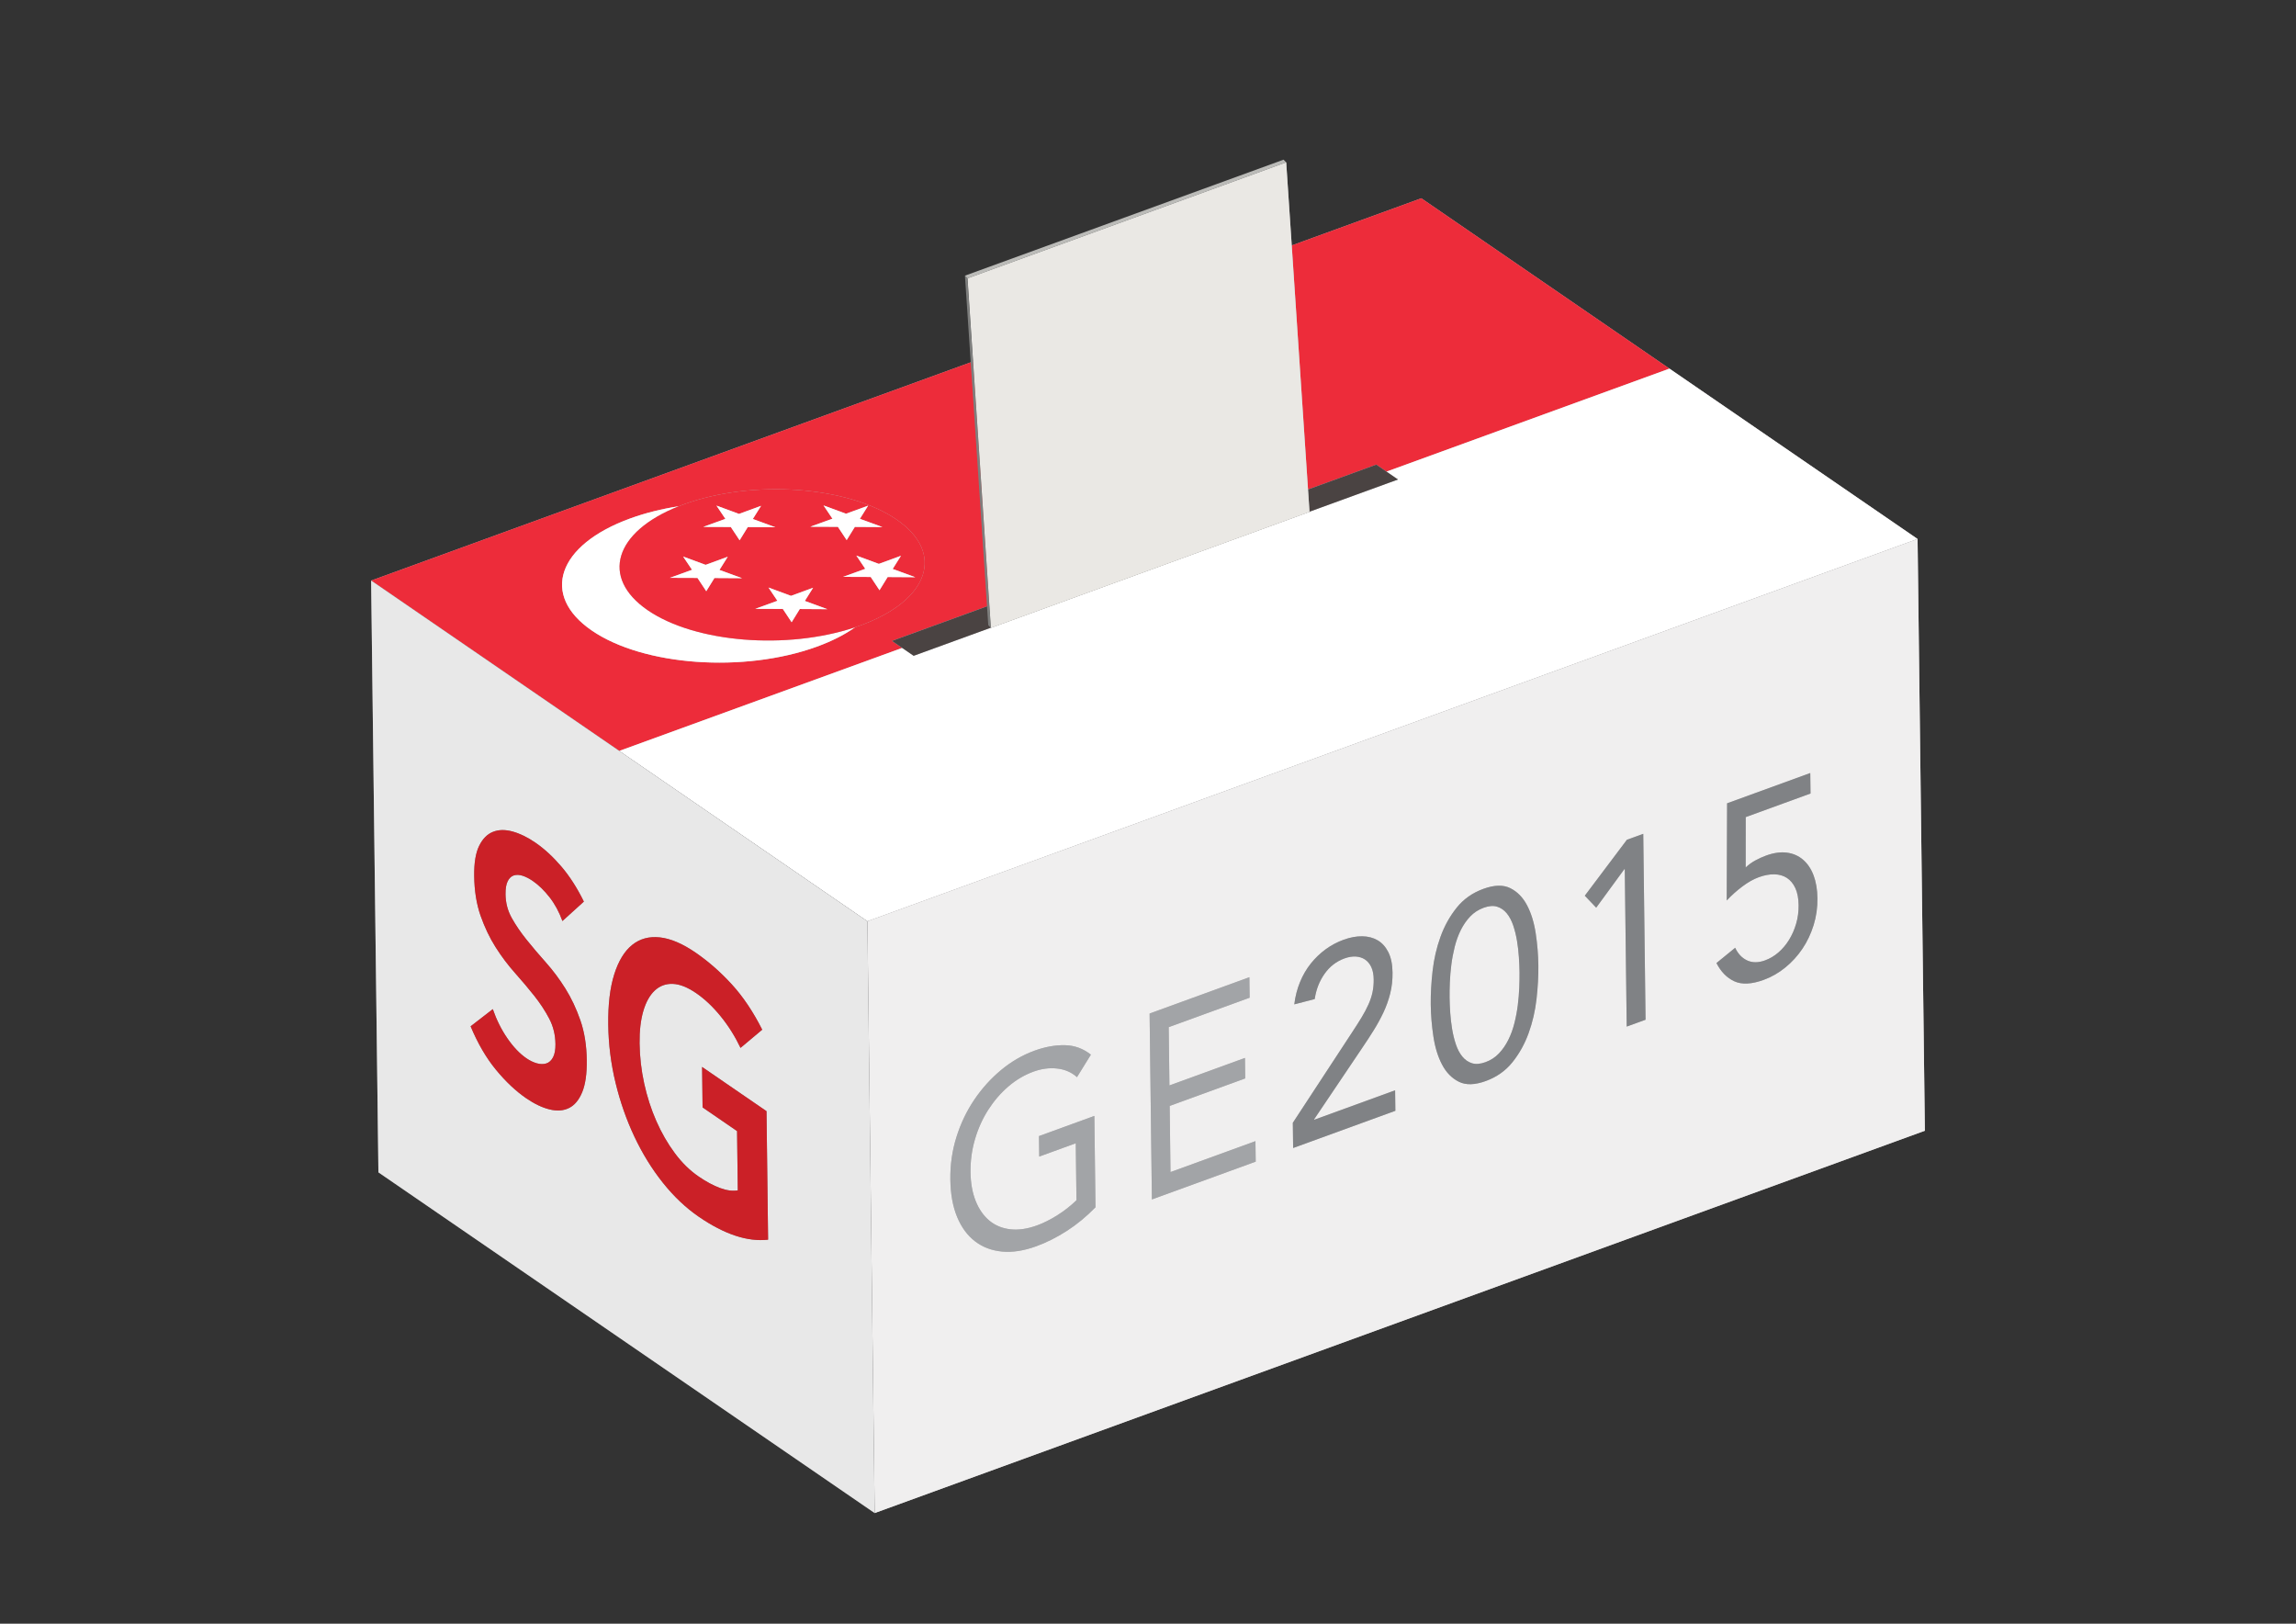 <?xml version="1.0" encoding="utf-8"?>
<!-- Generator: Adobe Illustrator 16.0.4, SVG Export Plug-In . SVG Version: 6.00 Build 0)  -->
<!DOCTYPE svg PUBLIC "-//W3C//DTD SVG 1.1//EN" "http://www.w3.org/Graphics/SVG/1.1/DTD/svg11.dtd">
<svg version="1.1" id="Layer_1" xmlns="http://www.w3.org/2000/svg" xmlns:xlink="http://www.w3.org/1999/xlink" x="0px" y="0px"
	 width="841.89px" height="595.28px" viewBox="0 0 841.89 595.28" enable-background="new 0 0 841.89 595.28" xml:space="preserve">
<rect x="0" y="0" width="841.89" height="595.28" fill="#333333" stroke="none"/>
<g>
	<polygon fill="#BFBDBE" points="521.166,72.689 703.13,197.6 318.046,337.759 136.082,212.849 	"/>
	<g>
		<defs>
			<polygon id="SVGID_1_" points="521.166,72.689 703.13,197.6 318.046,337.759 136.082,212.849 			"/>
		</defs>
		<clipPath id="SVGID_2_">
			<use xlink:href="#SVGID_1_"  overflow="visible"/>
		</clipPath>
		<path clip-path="url(#SVGID_2_)" fill="#ED2C3A" d="M299.521,237.079c-26.672,9.708-63.624,7.058-82.527-5.919
			c-18.908-12.979-12.605-31.369,14.066-41.077c5.584-2.032,11.621-3.523,17.846-4.491c0.61-0.242,1.233-0.478,1.868-0.709
			c25.208-9.175,60.128-6.671,77.995,5.594c17.867,12.264,11.915,29.645-13.294,38.82c-0.635,0.231-1.278,0.455-1.925,0.671
			C309.796,232.633,305.104,235.046,299.521,237.079 M521.235,72.615L135.917,212.859l91.029,62.487l103.862-37.803l-3.744-2.57
			l177.592-64.639l3.744,2.57l103.863-37.803L521.235,72.615"/>
		<polyline clip-path="url(#SVGID_2_)" fill="#FFFFFF" points="612.265,135.102 508.401,172.905 512.607,175.792 335.014,240.431 
			330.809,237.544 226.946,275.347 317.976,337.835 703.294,197.59 612.265,135.102 		"/>
		<path clip-path="url(#SVGID_2_)" fill="#FFFFFF" d="M231.06,190.083c-26.672,9.708-32.975,28.097-14.066,41.077
			c18.903,12.977,55.855,15.626,82.527,5.919c5.584-2.033,10.275-4.446,14.029-7.11c-25.034,8.371-58.654,5.69-76.07-6.265
			c-17.416-11.956-12.198-28.772,11.426-38.111C242.681,186.56,236.644,188.051,231.06,190.083"/>
		<path clip-path="url(#SVGID_2_)" fill="#ED2C3A" d="M285.054,220.262l-3.269-4.86l8.255,3.045l8.105-2.967l-3.029,4.831
			l8.281,3.027l-10.13-0.062l-2.993,4.838l-3.228-4.867l-10.124-0.04L285.054,220.262 M317.267,208.537l-3.264-4.862l8.25,3.047
			l8.11-2.968l-3.035,4.833l8.281,3.027l-10.131-0.062l-2.987,4.836l-3.228-4.867l-10.129-0.038L317.267,208.537 M253.753,208.896
			l-3.273-4.862l8.259,3.048l8.105-2.967l-3.029,4.831l8.281,3.027l-10.131-0.062l-2.992,4.838l-3.222-4.869l-10.129-0.038
			L253.753,208.896 M305.236,190.157l-3.273-4.862l8.259,3.048l8.105-2.967l-3.029,4.831l8.281,3.027l-10.131-0.062l-2.992,4.838
			l-3.222-4.869l-10.13-0.037L305.236,190.157 M265.98,190.221l-3.269-4.86l8.255,3.045l8.104-2.967l-3.029,4.831l8.275,3.03
			l-10.125-0.064l-2.992,4.839l-3.228-4.867l-10.124-0.04L265.98,190.221 M250.774,184.883c-0.635,0.231-1.258,0.467-1.868,0.709
			c-23.625,9.339-28.842,26.156-11.426,38.111c17.416,11.955,51.036,14.636,76.07,6.265c0.647-0.216,1.29-0.44,1.925-0.671
			c25.209-9.175,31.161-26.556,13.294-38.82C310.902,178.212,275.982,175.708,250.774,184.883"/>
		<polyline clip-path="url(#SVGID_2_)" fill="#FFFFFF" points="250.479,204.033 253.753,208.896 245.621,211.843 255.75,211.88 
			258.972,216.749 261.964,211.911 272.095,211.973 263.814,208.945 266.844,204.114 258.738,207.081 250.479,204.033 		"/>
		<polyline clip-path="url(#SVGID_2_)" fill="#FFFFFF" points="301.962,185.295 305.236,190.157 297.103,193.105 307.233,193.142 
			310.455,198.011 313.447,193.173 323.578,193.234 315.297,190.207 318.326,185.376 310.221,188.343 301.962,185.295 		"/>
		<polyline clip-path="url(#SVGID_2_)" fill="#FFFFFF" points="262.711,185.36 265.98,190.221 257.848,193.168 267.972,193.208 
			271.2,198.074 274.192,193.235 284.317,193.3 276.042,190.27 279.071,185.439 270.966,188.406 262.711,185.36 		"/>
		<polyline clip-path="url(#SVGID_2_)" fill="#FFFFFF" points="281.785,215.402 285.054,220.262 276.922,223.209 287.045,223.249 
			290.273,228.115 293.266,223.277 303.396,223.339 295.115,220.312 298.145,215.48 290.04,218.447 281.785,215.402 		"/>
		<polyline clip-path="url(#SVGID_2_)" fill="#FFFFFF" points="314.003,203.675 317.267,208.537 309.135,211.484 319.264,211.522 
			322.492,216.389 325.479,211.552 335.609,211.614 327.329,208.587 330.363,203.754 322.253,206.722 314.003,203.675 		"/>
		<polyline clip-path="url(#SVGID_2_)" fill="#4A4342" points="504.657,170.335 327.065,234.974 330.809,237.544 335.014,240.431 
			512.607,175.792 508.401,172.905 504.657,170.335 		"/>
	</g>
	<polygon fill="#BDBBBC" points="703.13,197.6 705.805,414.55 320.721,554.709 318.046,337.759 	"/>
	<g>
		<defs>
			<polygon id="SVGID_3_" points="703.13,197.6 705.805,414.55 320.721,554.709 318.046,337.759 			"/>
		</defs>
		<clipPath id="SVGID_4_">
			<use xlink:href="#SVGID_3_"  overflow="visible"/>
		</clipPath>
		<path clip-path="url(#SVGID_4_)" fill="#F0EFEF" d="M544.705,389.399c1.917-0.698,3.557-1.764,4.91-3.187
			c1.36-1.433,2.512-3.097,3.449-4.984c0.942-1.889,1.689-3.928,2.239-6.13c0.55-2.194,0.964-4.394,1.239-6.589
			s0.455-4.343,0.538-6.435s0.117-3.972,0.097-5.645c-0.021-1.666-0.101-3.505-0.234-5.518c-0.134-2.021-0.364-4.011-0.691-5.987
			s-0.79-3.855-1.39-5.633c-0.6-1.783-1.39-3.27-2.37-4.459c-0.975-1.191-2.156-1.999-3.54-2.433c-1.377-0.43-3.027-0.298-4.945,0.4
			s-3.557,1.764-4.917,3.188c-1.359,1.433-2.506,3.088-3.448,4.978c-0.938,1.888-1.684,3.933-2.234,6.135
			c-0.55,2.194-0.963,4.394-1.239,6.589c-0.275,2.196-0.455,4.336-0.543,6.437c-0.083,2.092-0.117,3.972-0.097,5.638
			c0.021,1.673,0.101,3.512,0.234,5.525c0.139,2.011,0.369,4.009,0.696,5.984s0.791,3.855,1.391,5.633
			c0.599,1.783,1.389,3.263,2.364,4.454c0.98,1.189,2.157,2.006,3.54,2.44C541.137,390.229,542.787,390.097,544.705,389.399
			 M602.546,305.691l0.841,68.153l-6.909,2.515l-0.712-57.757l-0.165,0.06l-10.311,14.102l-4.181-4.382l15.433-20.505
			L602.546,305.691 M511.557,399.724l0.093,7.511l-37.486,13.644l-0.113-9.243l21.641-33.019c1.347-2.037,2.536-3.902,3.562-5.594
			c1.024-1.699,1.874-3.293,2.541-4.794c0.674-1.504,1.164-2.987,1.478-4.454c0.308-1.464,0.454-3.037,0.434-4.703
			c-0.022-1.799-0.315-3.299-0.879-4.513c-0.569-1.212-1.335-2.138-2.31-2.788c-0.969-0.645-2.104-1.008-3.397-1.086
			c-1.293-0.071-2.679,0.158-4.159,0.697c-2.959,1.077-5.388,2.959-7.281,5.643c-1.894,2.69-3.096,5.772-3.602,9.243l-7.487,1.948
			c0.347-2.897,1.046-5.615,2.089-8.156c1.038-2.533,2.358-4.802,3.957-6.803c1.6-2.001,3.413-3.739,5.43-5.216
			c2.017-1.478,4.203-2.641,6.56-3.499c2.412-0.878,4.693-1.307,6.838-1.283c2.149,0.027,4.042,0.51,5.677,1.461
			c1.636,0.951,2.945,2.409,3.936,4.371c0.985,1.965,1.496,4.449,1.533,7.468c0.033,2.692-0.25,5.252-0.854,7.661
			c-0.6,2.407-1.429,4.724-2.47,6.943c-1.048,2.216-2.232,4.388-3.556,6.509c-1.322,2.128-2.714,4.262-4.174,6.406l-17.678,26.254
			l0.003,0.193L511.557,399.724 M460.345,418.363l0.092,7.511l-38.061,13.853l-0.84-68.152l36.581-13.314l0.093,7.511l-29.673,10.8
			l0.264,21.364l27.697-10.081l0.093,7.51l-27.697,10.082l0.299,24.257L460.345,418.363 M647.564,313.672
			c2.794-1.017,5.333-1.379,7.623-1.081c2.285,0.293,4.262,1.153,5.932,2.58c1.67,1.421,2.962,3.334,3.872,5.74
			c0.91,2.413,1.385,5.219,1.425,8.425c0.042,3.405-0.427,6.688-1.405,9.843c-0.984,3.162-2.349,6.049-4.106,8.65
			c-1.757,2.607-3.85,4.901-6.271,6.874c-2.428,1.981-5.067,3.492-7.913,4.527c-4.438,1.615-8.026,1.79-10.769,0.532
			s-4.931-3.487-6.565-6.694l6.865-5.598c1.021,2.212,2.487,3.754,4.396,4.639c1.909,0.885,4.098,0.878,6.562-0.019
			c1.753-0.639,3.376-1.598,4.875-2.886s2.801-2.826,3.91-4.616c1.104-1.788,1.977-3.766,2.607-5.93
			c0.637-2.166,0.94-4.432,0.911-6.811c-0.031-2.499-0.428-4.577-1.191-6.233c-0.764-1.657-1.803-2.905-3.104-3.757
			c-1.303-0.845-2.834-1.284-4.602-1.317c-1.761-0.035-3.654,0.312-5.681,1.05c-1.975,0.719-3.995,1.855-6.068,3.421
			c-2.073,1.558-3.979,3.269-5.716,5.119l0.138-35.628l30.497-11.1l0.093,7.51l-23.759,8.648l-0.019,18.468
			c1.091-1.039,2.303-1.915,3.644-2.631C645.084,314.688,646.357,314.111,647.564,313.672 M543.921,325.871
			c4.001-1.456,7.287-1.54,9.864-0.256c2.576,1.284,4.626,3.377,6.147,6.27c1.522,2.894,2.582,6.33,3.18,10.303
			s0.921,7.885,0.968,11.73c0.048,3.852-0.176,7.963-0.671,12.334c-0.495,4.37-1.461,8.544-2.898,12.508
			c-1.438,3.978-3.417,7.529-5.939,10.676c-2.522,3.141-5.78,5.438-9.781,6.895s-7.292,1.543-9.863,0.256
			c-2.577-1.291-4.626-3.376-6.148-6.276c-1.521-2.887-2.581-6.323-3.18-10.296c-0.604-3.971-0.926-7.884-0.974-11.735
			c-0.047-3.845,0.177-7.956,0.677-12.328c0.495-4.371,1.462-8.545,2.898-12.516c1.438-3.97,3.417-7.528,5.939-10.67
			C536.656,329.627,539.921,327.327,543.921,325.871 M401.277,409.117l0.413,33.493c-3.319,3.404-6.816,6.29-10.503,8.656
			c-3.687,2.372-7.424,4.255-11.203,5.631c-4.553,1.656-8.724,2.305-12.529,1.949c-3.8-0.357-7.108-1.604-9.913-3.742
			s-5.002-5.127-6.593-8.96c-1.585-3.841-2.413-8.419-2.479-13.75c-0.066-5.392,0.681-10.577,2.243-15.557
			c1.562-4.986,3.747-9.551,6.56-13.7c2.812-4.15,6.101-7.783,9.858-10.891c3.757-3.108,7.833-5.462,12.215-7.058
			c3.835-1.396,7.532-2.064,11.082-2.005c3.551,0.066,6.744,1.221,9.578,3.476l-5.1,8.242c-2-1.789-4.426-2.841-7.265-3.159
			c-2.84-0.318-5.733,0.059-8.692,1.136c-3.346,1.218-6.433,3.051-9.267,5.494c-2.828,2.449-5.285,5.312-7.366,8.579
			c-2.081,3.273-3.688,6.858-4.824,10.752c-1.135,3.894-1.675,7.893-1.624,11.997c0.05,4.046,0.683,7.584,1.903,10.62
			c1.221,3.037,2.903,5.443,5.045,7.207s4.699,2.815,7.676,3.15c2.977,0.336,6.247-0.145,9.809-1.441
			c2.356-0.857,4.816-2.094,7.386-3.705c2.569-1.611,4.913-3.449,7.031-5.505l-0.257-20.892l-13.396,4.876l-0.093-7.504
			L401.277,409.117 M320.721,554.711l385.085-140.16l-2.675-216.954L318.046,337.758L320.721,554.711"/>
		<path clip-path="url(#SVGID_4_)" fill="#A2A4A7" d="M379.983,456.897c3.779-1.376,7.517-3.259,11.203-5.631
			c3.687-2.366,7.184-5.252,10.503-8.656l-0.413-33.493l-20.305,7.391l0.093,7.504l13.396-4.876l0.257,20.892
			c-2.118,2.056-4.462,3.894-7.031,5.505c-2.57,1.611-5.03,2.848-7.386,3.705c-3.562,1.297-6.832,1.777-9.809,1.441
			c-2.977-0.335-5.533-1.387-7.676-3.15s-3.825-4.17-5.045-7.207c-1.22-3.036-1.853-6.574-1.903-10.62
			c-0.051-4.104,0.489-8.104,1.624-11.997c1.135-3.894,2.743-7.479,4.824-10.752c2.081-3.268,4.538-6.13,7.366-8.579
			c2.834-2.443,5.921-4.276,9.267-5.494c2.959-1.077,5.853-1.454,8.692-1.136c2.839,0.318,5.264,1.37,7.265,3.159l5.1-8.242
			c-2.834-2.255-6.027-3.409-9.578-3.476c-3.55-0.06-7.247,0.609-11.082,2.005c-4.382,1.596-8.458,3.949-12.215,7.058
			c-3.757,3.107-7.045,6.74-9.858,10.891c-2.813,4.149-4.998,8.714-6.56,13.7c-1.562,4.979-2.31,10.165-2.243,15.557
			c0.066,5.331,0.894,9.909,2.479,13.75c1.591,3.833,3.788,6.821,6.593,8.96s6.113,3.385,9.913,3.742
			C371.26,459.202,375.431,458.554,379.983,456.897"/>
		<polyline clip-path="url(#SVGID_4_)" fill="#A2A4A7" points="422.376,439.727 460.437,425.874 460.345,418.363 429.192,429.702 
			428.894,405.445 456.591,395.363 456.498,387.854 428.801,397.935 428.537,376.57 458.21,365.771 458.117,358.26 421.536,371.574 
			422.376,439.727 		"/>
		<path clip-path="url(#SVGID_4_)" fill="#808285" d="M474.163,420.878l37.486-13.644l-0.093-7.511l-29.678,10.802l-0.003-0.193
			l17.678-26.254c1.46-2.145,2.852-4.278,4.174-6.406c1.323-2.121,2.508-4.293,3.556-6.509c1.041-2.22,1.87-4.536,2.47-6.943
			c0.604-2.409,0.888-4.969,0.854-7.661c-0.037-3.019-0.548-5.503-1.533-7.468c-0.99-1.962-2.3-3.42-3.936-4.371
			c-1.635-0.951-3.527-1.434-5.677-1.461c-2.145-0.023-4.426,0.405-6.838,1.283c-2.356,0.858-4.543,2.021-6.56,3.499
			c-2.017,1.477-3.83,3.215-5.43,5.216c-1.599,2.001-2.919,4.27-3.957,6.803c-1.043,2.541-1.742,5.259-2.089,8.156l7.487-1.948
			c0.506-3.471,1.708-6.553,3.602-9.243c1.894-2.684,4.322-4.565,7.281-5.643c1.48-0.539,2.866-0.769,4.159-0.697
			c1.293,0.078,2.429,0.441,3.397,1.086c0.975,0.65,1.74,1.576,2.31,2.788c0.563,1.214,0.856,2.714,0.879,4.513
			c0.021,1.666-0.126,3.239-0.434,4.703c-0.313,1.467-0.804,2.95-1.478,4.454c-0.667,1.501-1.517,3.095-2.541,4.794
			c-1.025,1.691-2.215,3.557-3.562,5.594l-21.641,33.019L474.163,420.878"/>
		<path clip-path="url(#SVGID_4_)" fill="#808285" d="M544.007,332.802c1.918-0.698,3.568-0.83,4.945-0.4
			c1.384,0.434,2.565,1.241,3.54,2.433c0.98,1.189,1.771,2.676,2.37,4.459c0.6,1.777,1.062,3.656,1.39,5.633
			s0.558,3.967,0.691,5.987c0.134,2.013,0.214,3.852,0.234,5.518c0.021,1.673-0.014,3.553-0.097,5.645s-0.263,4.239-0.538,6.435
			s-0.689,4.395-1.239,6.589c-0.55,2.202-1.297,4.241-2.239,6.13c-0.938,1.888-2.089,3.552-3.449,4.984
			c-1.354,1.423-2.993,2.488-4.91,3.187c-1.918,0.697-3.568,0.83-4.951,0.403c-1.383-0.435-2.56-1.251-3.54-2.44
			c-0.976-1.191-1.766-2.671-2.364-4.454c-0.6-1.777-1.063-3.657-1.391-5.633s-0.558-3.974-0.696-5.984
			c-0.134-2.014-0.214-3.853-0.234-5.525c-0.021-1.666,0.014-3.546,0.097-5.638c0.088-2.101,0.268-4.24,0.543-6.437
			c0.276-2.195,0.689-4.395,1.239-6.589c0.551-2.202,1.297-4.247,2.234-6.135c0.942-1.89,2.089-3.545,3.448-4.978
			C540.45,334.565,542.089,333.5,544.007,332.802 M544.79,396.33c4.001-1.456,7.259-3.754,9.781-6.895
			c2.522-3.146,4.502-6.698,5.939-10.676c1.438-3.964,2.403-8.138,2.898-12.508c0.495-4.371,0.719-8.482,0.671-12.334
			c-0.047-3.846-0.37-7.758-0.968-11.73s-1.657-7.409-3.18-10.303c-1.521-2.893-3.571-4.985-6.147-6.27
			c-2.577-1.284-5.863-1.2-9.864,0.256c-4,1.456-7.265,3.756-9.781,6.894c-2.522,3.142-4.502,6.7-5.939,10.67
			c-1.437,3.971-2.403,8.145-2.898,12.516c-0.5,4.372-0.724,8.483-0.677,12.328c0.048,3.852,0.37,7.765,0.974,11.735
			c0.599,3.973,1.658,7.409,3.18,10.296c1.522,2.9,3.571,4.985,6.148,6.276C537.498,397.873,540.789,397.786,544.79,396.33"/>
		<polyline clip-path="url(#SVGID_4_)" fill="#808285" points="596.478,376.359 603.387,373.845 602.546,305.691 596.542,307.877 
			581.109,328.382 585.29,332.764 595.601,318.662 595.766,318.603 596.478,376.359 		"/>
		<path clip-path="url(#SVGID_4_)" fill="#808285" d="M646.72,359.23c2.846-1.035,5.485-2.546,7.913-4.527
			c2.422-1.973,4.515-4.267,6.271-6.874c1.758-2.602,3.122-5.488,4.106-8.65c0.979-3.154,1.447-6.438,1.405-9.843
			c-0.04-3.206-0.515-6.012-1.425-8.425c-0.91-2.406-2.202-4.319-3.872-5.74c-1.67-1.427-3.646-2.287-5.932-2.58
			c-2.29-0.298-4.829,0.064-7.623,1.081c-1.207,0.439-2.48,1.017-3.82,1.726c-1.341,0.716-2.553,1.592-3.644,2.631l0.019-18.468
			l23.759-8.648l-0.093-7.51l-30.497,11.1l-0.138,35.628c1.737-1.851,3.643-3.562,5.716-5.119c2.073-1.565,4.094-2.702,6.068-3.421
			c2.026-0.737,3.92-1.085,5.681-1.05c1.768,0.033,3.299,0.473,4.602,1.317c1.302,0.852,2.341,2.1,3.104,3.757
			c0.764,1.656,1.16,3.734,1.191,6.233c0.029,2.379-0.274,4.645-0.911,6.811c-0.631,2.164-1.503,4.142-2.607,5.93
			c-1.109,1.79-2.411,3.328-3.91,4.616s-3.122,2.247-4.875,2.886c-2.465,0.896-4.653,0.903-6.562,0.019
			c-1.908-0.885-3.374-2.427-4.396-4.639l-6.865,5.598c1.635,3.207,3.823,5.437,6.565,6.694S642.281,360.846,646.72,359.23"/>
	</g>
	<polygon fill="#878688" points="318.046,337.759 320.721,554.709 138.757,429.799 136.082,212.849 	"/>
	<g>
		<defs>
			<polygon id="SVGID_5_" points="318.046,337.759 320.721,554.709 138.757,429.799 136.082,212.849 			"/>
		</defs>
		<clipPath id="SVGID_6_">
			<use xlink:href="#SVGID_5_"  overflow="visible"/>
		</clipPath>
		<path clip-path="url(#SVGID_6_)" fill="#E8E8E8" d="M281.064,407.368l0.581,47.121c-7.54,0.85-16.011-1.953-25.424-8.415
			c-4.765-3.271-9.156-7.432-13.165-12.46s-7.474-10.637-10.402-16.821s-5.245-12.785-6.944-19.807
			c-1.699-7.013-2.591-14.122-2.68-21.324c-0.091-7.373,0.637-13.525,2.189-18.438c1.552-4.913,3.743-8.514,6.566-10.788
			c2.824-2.274,6.209-3.203,10.161-2.775c3.952,0.436,8.315,2.292,13.079,5.562c4.707,3.231,9.131,7.104,13.278,11.632
			c4.147,4.52,7.872,10.073,11.183,16.646l-7.956,6.674c-2.012-4.224-4.435-8.078-7.273-11.575
			c-2.838-3.497-5.829-6.324-8.961-8.475c-3.2-2.197-6.082-3.339-8.645-3.417c-2.563-0.087-4.756,0.738-6.581,2.452
			c-1.825,1.713-3.221,4.217-4.186,7.512c-0.965,3.303-1.42,7.25-1.363,11.851c0.061,4.944,0.625,9.846,1.69,14.714
			c1.065,4.859,2.548,9.447,4.448,13.763c1.899,4.316,4.151,8.225,6.756,11.732c2.605,3.515,5.508,6.367,8.708,8.564
			c2.788,1.913,5.408,3.325,7.872,4.242c2.459,0.913,4.635,1.199,6.534,0.869l-0.268-21.737l-12.641-8.677l-0.183-14.84
			L281.064,407.368 M195.329,322.957c-1.282-0.879-2.513-1.508-3.695-1.894c-1.188-0.381-2.256-0.425-3.201-0.13
			c-0.945,0.297-1.704,1.007-2.266,2.124c-0.562,1.116-0.827,2.724-0.801,4.801c0.039,3.125,0.79,6.01,2.264,8.656
			c1.474,2.646,3.291,5.318,5.461,8.008c2.165,2.693,4.532,5.48,7.104,8.361c2.566,2.885,4.938,6.062,7.118,9.532
			c2.174,3.476,4.006,7.358,5.5,11.652s2.275,9.175,2.343,14.643c0.061,4.943-0.498,8.843-1.67,11.693
			c-1.178,2.854-2.783,4.789-4.813,5.796c-2.036,1.019-4.409,1.194-7.124,0.53c-2.715-0.655-5.584-2.021-8.606-4.096
			c-3.834-2.632-7.538-6.127-11.107-10.467c-3.569-4.34-6.658-9.643-9.271-15.912l8.136-6.295c1.371,3.961,3.158,7.526,5.359,10.718
			c2.201,3.185,4.519,5.619,6.961,7.296c1.276,0.876,2.554,1.49,3.823,1.85c1.275,0.356,2.426,0.373,3.459,0.052
			c1.033-0.328,1.859-1.07,2.477-2.241c0.619-1.163,0.919-2.784,0.894-4.869c-0.042-3.383-0.801-6.482-2.277-9.308
			c-1.476-2.818-3.294-5.592-5.459-8.333c-2.17-2.729-4.538-5.539-7.104-8.424c-2.571-2.88-4.943-6.034-7.117-9.462
			c-2.179-3.432-4.01-7.275-5.504-11.523c-1.494-4.255-2.27-9.116-2.337-14.584c-0.059-4.771,0.544-8.439,1.809-11.018
			c1.265-2.57,2.939-4.286,5.034-5.125c2.09-0.851,4.495-0.896,7.216-0.149c2.716,0.749,5.497,2.1,8.347,4.057
			c3.253,2.232,6.416,5.132,9.483,8.701c3.067,3.568,5.842,7.883,8.327,12.941l-7.862,7.126c-1.197-3.315-2.773-6.226-4.733-8.732
			S197.478,324.433,195.329,322.957 M138.446,448.093l183.042,125.651l-3.135-254.282l-183.042-125.65L138.446,448.093"/>
		<path clip-path="url(#SVGID_6_)" fill="#CB2027" d="M192.94,402.635c3.022,2.075,5.892,3.44,8.606,4.096
			c2.715,0.664,5.088,0.488,7.124-0.53c2.031-1.007,3.635-2.942,4.813-5.796c1.173-2.851,1.731-6.75,1.67-11.693
			c-0.067-5.468-0.848-10.349-2.343-14.643s-3.326-8.177-5.5-11.652c-2.179-3.471-4.552-6.647-7.118-9.532
			c-2.571-2.881-4.939-5.668-7.104-8.361c-2.17-2.689-3.987-5.362-5.461-8.008c-1.474-2.646-2.225-5.531-2.264-8.656
			c-0.025-2.077,0.24-3.685,0.801-4.801c0.562-1.117,1.321-1.827,2.266-2.124c0.945-0.295,2.014-0.251,3.201,0.13
			c1.182,0.386,2.413,1.015,3.695,1.894c2.149,1.476,4.207,3.469,6.167,5.976s3.536,5.417,4.733,8.732l7.862-7.126
			c-2.484-5.059-5.26-9.373-8.327-12.941c-3.067-3.569-6.23-6.469-9.483-8.701c-2.85-1.957-5.631-3.308-8.347-4.057
			c-2.721-0.746-5.126-0.701-7.216,0.149c-2.095,0.839-3.77,2.555-5.034,5.125c-1.265,2.578-1.867,6.246-1.809,11.018
			c0.067,5.468,0.843,10.329,2.337,14.584c1.494,4.248,3.325,8.092,5.504,11.523c2.174,3.428,4.546,6.582,7.117,9.462
			c2.566,2.885,4.935,5.695,7.104,8.424c2.165,2.741,3.983,5.515,5.459,8.333c1.477,2.825,2.235,5.925,2.277,9.308
			c0.025,2.085-0.275,3.706-0.894,4.869c-0.618,1.171-1.444,1.913-2.477,2.241c-1.033,0.321-2.185,0.305-3.459-0.052
			c-1.27-0.359-2.547-0.974-3.823-1.85c-2.442-1.677-4.76-4.111-6.961-7.296c-2.202-3.191-3.988-6.757-5.359-10.718l-8.136,6.295
			c2.613,6.27,5.702,11.572,9.271,15.912C185.402,396.508,189.106,400.003,192.94,402.635"/>
		<path clip-path="url(#SVGID_6_)" fill="#CB2027" d="M256.221,446.074c9.414,6.462,17.885,9.265,25.424,8.415l-0.581-47.121
			l-23.624-16.216l0.183,14.84l12.641,8.677l0.268,21.737c-1.898,0.33-4.075,0.044-6.534-0.869
			c-2.464-0.917-5.084-2.329-7.872-4.242c-3.201-2.197-6.104-5.05-8.708-8.564c-2.605-3.508-4.857-7.416-6.756-11.732
			c-1.899-4.315-3.382-8.903-4.448-13.763c-1.066-4.868-1.629-9.77-1.69-14.714c-0.057-4.601,0.397-8.548,1.363-11.851
			c0.965-3.295,2.36-5.799,4.186-7.512c1.825-1.714,4.018-2.539,6.581-2.452c2.562,0.078,5.444,1.22,8.645,3.417
			c3.133,2.15,6.124,4.978,8.961,8.475c2.838,3.497,5.261,7.352,7.273,11.575l7.956-6.674c-3.312-6.572-7.036-12.126-11.183-16.646
			c-4.147-4.527-8.571-8.4-13.278-11.632c-4.764-3.271-9.127-5.127-13.079-5.562c-3.952-0.428-7.336,0.501-10.161,2.775
			c-2.824,2.274-5.015,5.875-6.566,10.788c-1.552,4.913-2.28,11.065-2.189,18.438c0.089,7.202,0.98,14.312,2.68,21.324
			c1.699,7.021,4.016,13.622,6.944,19.807s6.394,11.793,10.402,16.821S251.456,442.804,256.221,446.074"/>
	</g>
	<polygon fill="#AEAEAC" points="471.617,59.53 480.171,187.669 363.331,230.194 354.776,102.055 	"/>
	<g>
		<defs>
			<polygon id="SVGID_7_" points="471.617,59.53 480.171,187.669 363.331,230.194 354.776,102.055 			"/>
		</defs>
		<clipPath id="SVGID_8_">
			<use xlink:href="#SVGID_7_"  overflow="visible"/>
		</clipPath>
		<polyline clip-path="url(#SVGID_8_)" fill="#EAE8E4" points="506.541,18.58 316.168,87.868 328.403,271.146 518.776,201.858 
			506.541,18.58 		"/>
	</g>
	<polygon fill="#7E7F7E" points="363.331,230.194 362.377,229.202 353.822,101.063 354.776,102.055 	"/>
	<polygon fill="#BBBBB8" points="354.776,102.055 353.822,101.063 470.663,58.538 471.617,59.53 	"/>
</g>
</svg>
